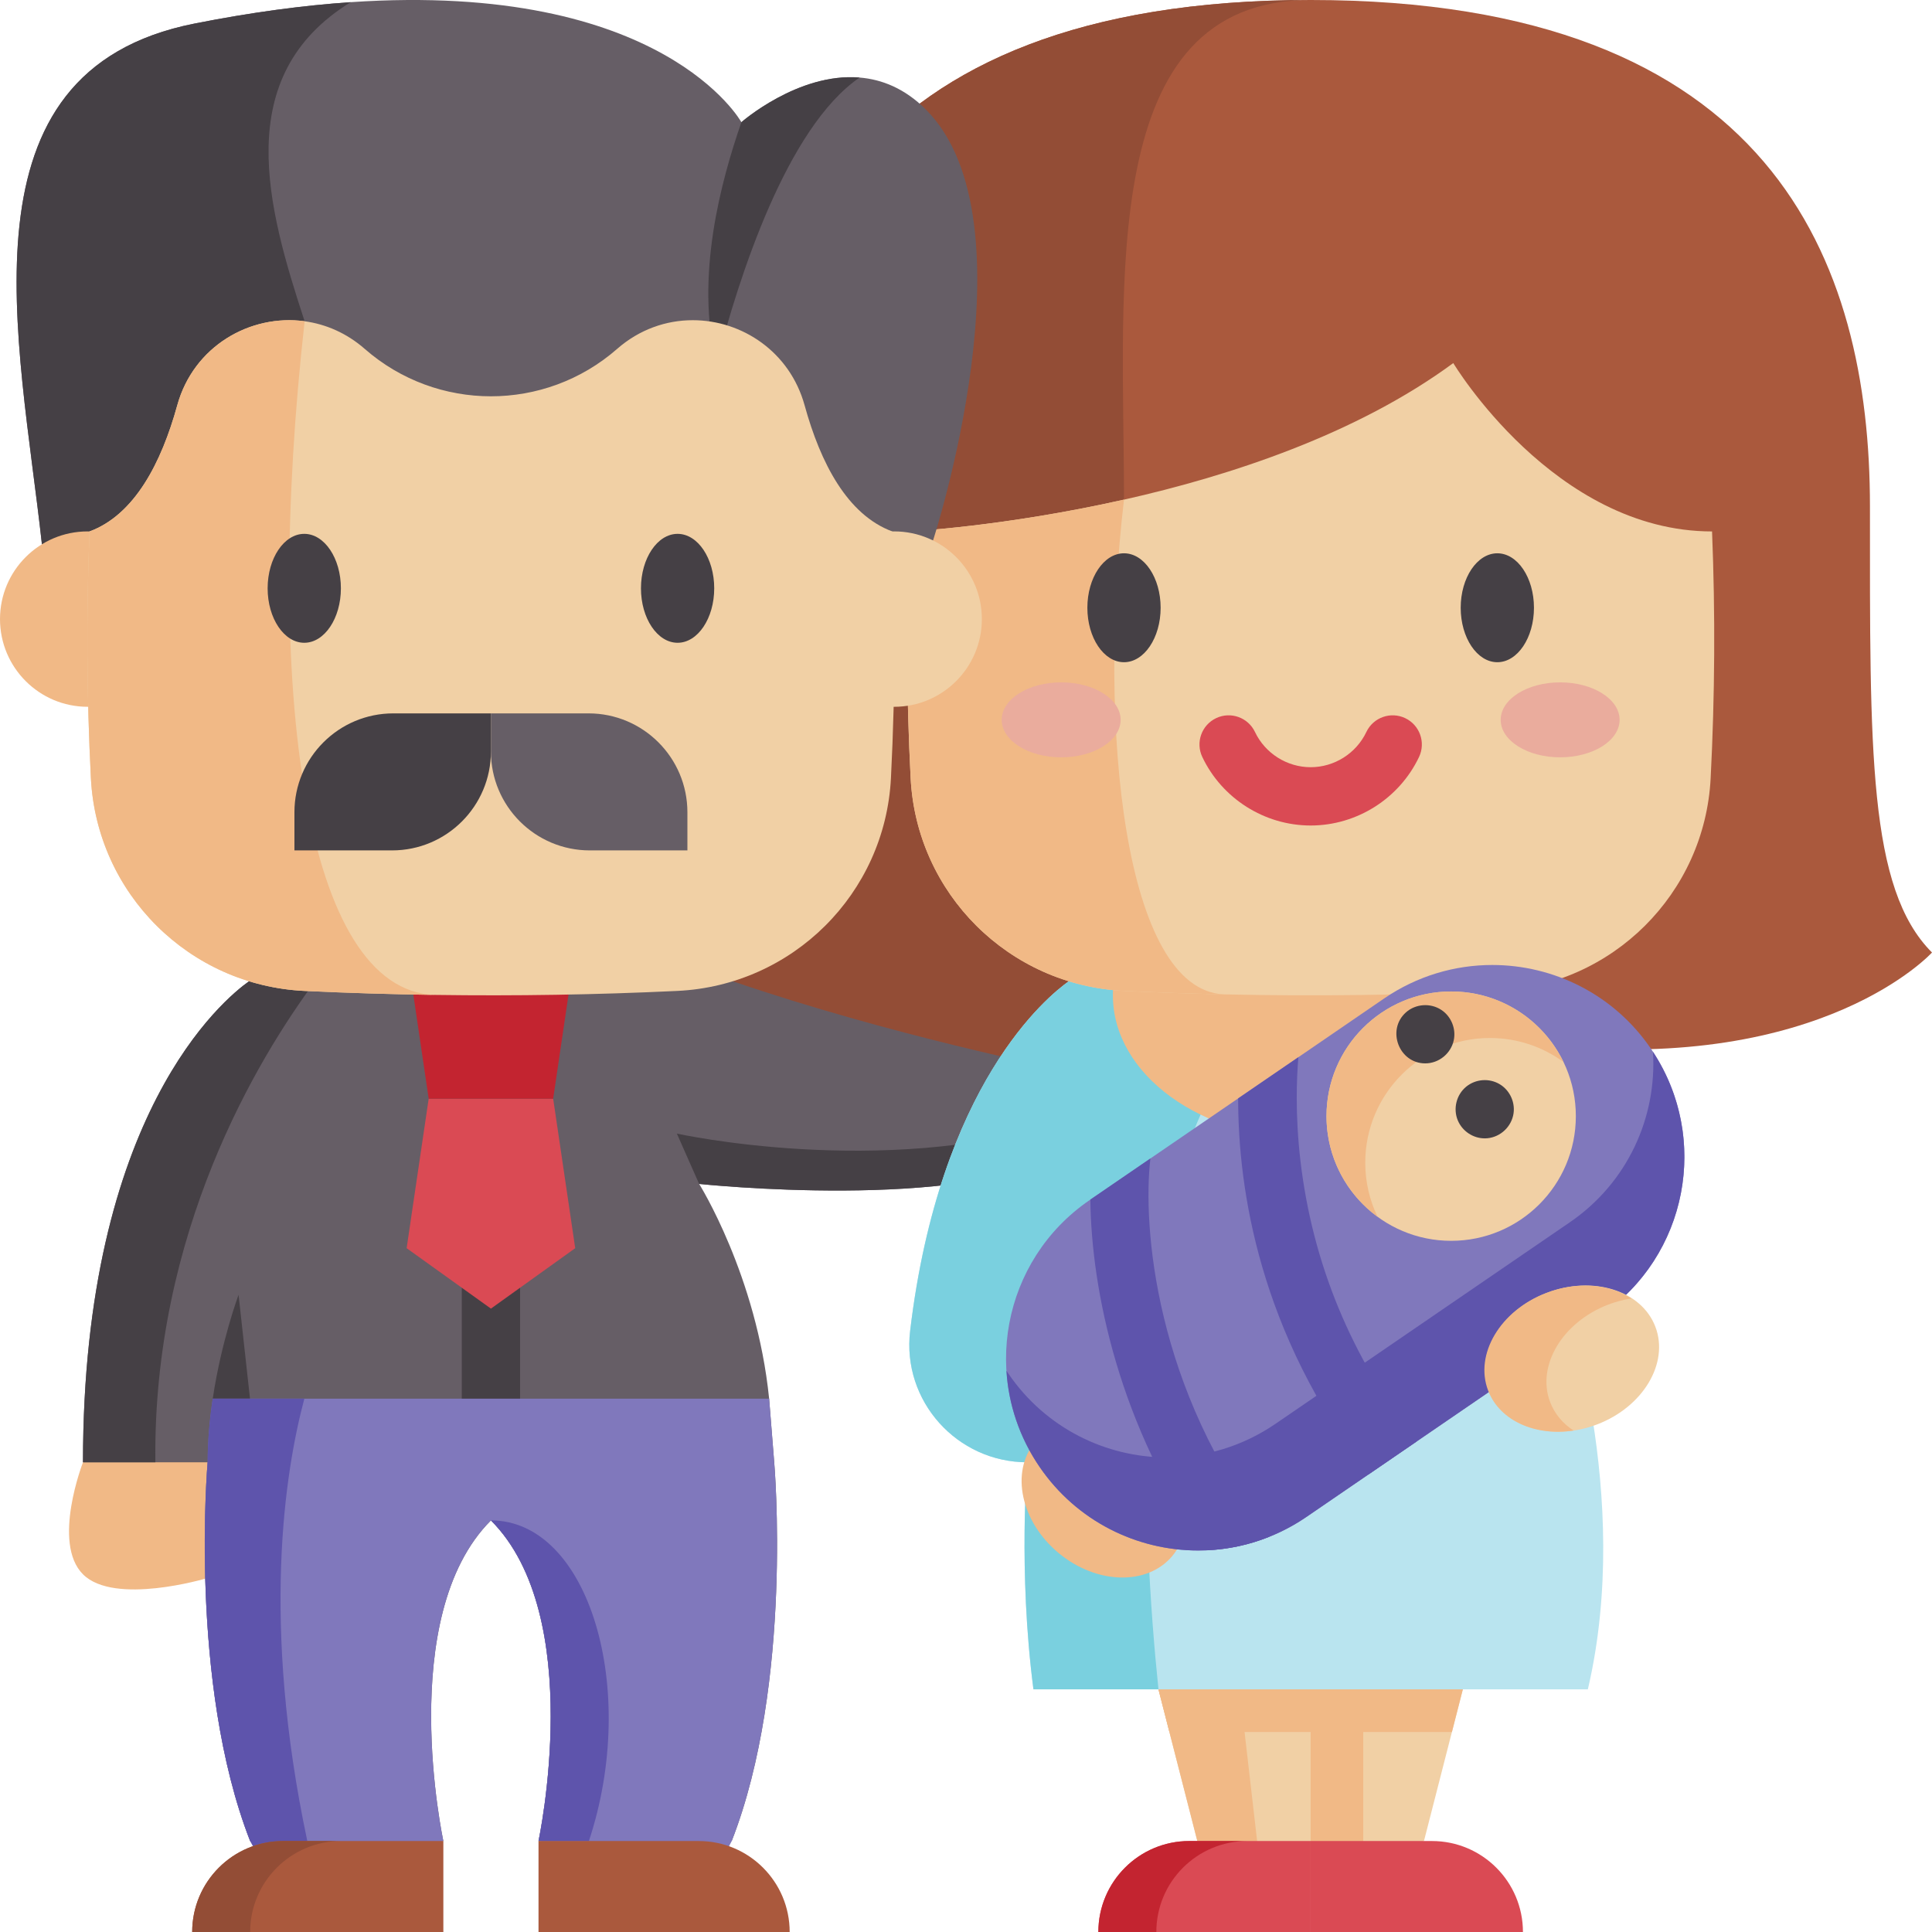<svg id="Capa_1" enable-background="new 0 0 512 512" height="512" viewBox="0 0 512 512" width="512" xmlns="http://www.w3.org/2000/svg"><path d="m512 252.425s-28.773 31.73-100.556 24.673h-128.206c-71.793 7.057-100.566-24.673-100.566-24.673 16.957-16.957 16.442-53.435 16.442-118.182s25.692-134.243 148.222-134.243 148.222 69.496 148.222 134.243-.515 101.226 16.442 118.182z" fill="#aa593d"/><path d="m297.867 132.409v144.689l-14.629 5.151c-71.793 7.057-100.566-29.824-100.566-29.824 16.957-16.957 16.442-53.435 16.442-118.182s25.692-134.243 148.222-134.243c-56.753 0-49.469 75.08-49.469 132.409z" fill="#934d36"/><path d="m54.586 418.305s-24.268 7.232-32.594-1.094 0-29.684 0-29.684l41.228-16.871z" fill="#f1b986"/><path d="m194.208 260.045c41.606 14.279 85.97 23.153 85.97 23.153l1.707 22.187c-26.283 15.815-96.604 8.369-96.604 8.369s15.251 24.286 18.546 56.902l1.347 16.87s5.12 58.381-11.264 100.366h-51.201s12.84-59.522-12.607-84.969c-25.447 25.447-12.607 84.969-12.607 84.969h-51.203c-16.384-41.985-11.264-100.366-11.264-100.366h-33.036c0-92.374 37.505-122.883 44.003-127.479" fill="#665e66"/><path d="m55.033 387.521c0-5.779.544-11.527 1.345-16.865 2.32-15.448 6.846-27.519 6.846-27.519l4.473 40.635" fill="#454045"/><path d="m122.377 318.983h15.453v61.981h-15.453z" fill="#454045"/><path d="m193.913 487.888-4.425 8.592-46.775-8.592s12.831-59.514-12.615-84.97c-25.446 25.456-12.605 84.97-12.605 84.97l-23.584 6.536-27.616-6.536c-16.382-41.982-11.26-100.367-11.26-100.367 0-5.779.544-11.527 1.345-16.865h147.451l1.345 16.865c-.001 0 5.121 58.385-11.261 100.367z" fill="#8078bc"/><path d="m83.515 260.045c-15.264 20.601-43.07 66.597-42.341 127.476h-19.185c0-92.371 37.507-122.877 44.004-127.476z" fill="#454045"/><path d="m81.441 487.888-12.054 5.652-3.107-5.652c-16.382-41.982-11.26-100.367-11.26-100.367 0-5.779.544-11.527 1.345-16.865h24.296c-5.153 19.277-11.527 59.299.78 117.232z" fill="#5e54ac"/><path d="m156.065 487.888h-13.365s12.841-59.514-12.605-84.97c25.97 0 39.324 44.713 25.97 84.97z" fill="#5e54ac"/><path d="m113.605 291.167h32.992l5.841 39.616-22.337 16.015-22.337-16.015z" fill="#da4a54"/><path d="m50.932 512h66.561v-24.108h-42.453c-13.315 0-24.108 10.794-24.108 24.108z" fill="#aa593d"/><path d="m90.41 487.888c-13.313 0-24.112 10.798-24.112 24.112h-15.366c0-13.313 10.788-24.112 24.101-24.112z" fill="#934d36"/><path d="m209.27 512h-66.561v-24.108h42.454c13.313 0 24.107 10.794 24.107 24.108z" fill="#aa593d"/><path d="m281.88 305.39c-26.28 15.813-96.6 8.365-96.6 8.365l-5.903-13.341s54.023 11.95 101.895-2.946z" fill="#454045"/><path d="m387.667 447.696-2.894 11.301-7.407 28.897-30.03 12.104-13.413-5.408-16.617-6.696-7.407-28.897-2.895-11.301 20.264-10.868 21.902-11.744z" fill="#f1d0a5"/><g fill="#f1b986"><path d="m333.923 494.59-16.617-6.696-10.302-40.198 20.264-10.868z"/><path d="m347.336 429.085h13.934v62.121h-13.934z"/><path d="m387.667 447.696-2.894 11.301h-74.874l-2.895-11.301 20.264-10.868 21.902-11.744z"/></g><path d="m414.219 343.14s18.67 52.897 6.579 104.556h-146.924c-4.121-31.565-1.607-60.173-1.607-60.173-18.669 0-33.282-16.265-31.075-34.803 7.8-65.492 36.443-88.711 42.046-92.672" fill="#b9e4ef"/><path d="m322.447 287.029c-23.303 39.744-19.872 117.842-15.442 160.667h-33.131c-4.121-31.565-1.607-60.173-1.607-60.173-18.669 0-33.282-16.265-31.075-34.803 7.8-65.492 36.443-88.711 42.046-92.672h42.268c2.607 8.757 2.256 17.915-3.059 26.981z" fill="#7ad0df"/><ellipse cx="347.336" cy="263.766" fill="#f1b986" rx="52.411" ry="38.058"/><path d="m453.341 206.222c-1.556 30.586-26.033 54.94-56.639 56.382-24.075 1.133-48.151 1.442-72.236.917-.031 0-.072 0-.103-.01-8.798-.185-17.595-.494-26.393-.907-30.596-1.442-55.074-25.796-56.639-56.382-1.123-21.799-1.236-43.587-.371-65.386h.01s25.147-1.277 56.897-8.427c28.217-6.346 61.646-17.338 87.267-36.19 0 0 26.723 44.617 68.579 44.617.875 21.799.751 43.587-.372 65.386z" fill="#f1d0a5"/><path d="m324.363 263.51c-8.798-.185-17.595-.494-26.393-.907-30.596-1.442-55.074-25.796-56.639-56.382-1.123-21.799-1.236-43.587-.371-65.386h.01s25.147-1.277 56.897-8.427v.01c-7.088 60.782.082 130 26.496 131.092z" fill="#f1b986"/><path d="m347.339 218.768c-12.21 0-23.483-7.129-28.717-18.161-1.83-3.855-.187-8.464 3.668-10.293 3.853-1.828 8.464-.188 10.292 3.668 2.691 5.67 8.483 9.334 14.758 9.334 6.274 0 12.066-3.664 14.758-9.334 1.829-3.855 6.44-5.496 10.293-3.667 3.855 1.83 5.497 6.438 3.667 10.293-5.238 11.032-16.51 18.16-28.719 18.16z" fill="#da4a54"/><path d="m297.871 146.628c-5.352 0-9.707 6.475-9.707 14.433 0 7.959 4.355 14.433 9.707 14.433 5.353 0 9.708-6.475 9.708-14.433s-4.355-14.433-9.708-14.433z" fill="#454045"/><path d="m396.807 146.628c-5.352 0-9.707 6.475-9.707 14.433 0 7.959 4.355 14.433 9.707 14.433 5.353 0 9.708-6.475 9.708-14.433s-4.355-14.433-9.708-14.433z" fill="#454045"/><ellipse cx="292.433" cy="397.408" fill="#f1b986" rx="18.658" ry="23.638" transform="matrix(.637 -.771 .771 .637 -200.187 369.556)"/><path d="m291.076 512h56.259v-24.108h-32.152c-13.313 0-24.107 10.794-24.107 24.108z" fill="#da4a54"/><path d="m330.554 487.888c-13.313 0-24.112 10.798-24.112 24.112h-15.366c0-13.313 10.788-24.112 24.101-24.112z" fill="#c32430"/><path d="m403.595 512h-56.259v-24.108h32.152c13.314 0 24.107 10.794 24.107 24.108z" fill="#da4a54"/><ellipse cx="413.455" cy="190.766" fill="#eaac9d" rx="15.759" ry="9.935"/><ellipse cx="281.221" cy="190.766" fill="#eaac9d" rx="15.759" ry="9.935"/><path d="m424.239 348.582-48.81 33.419-12.774 8.746-16.431 11.25c-3.142 2.153-6.439 3.904-9.838 5.254-5.357 2.163-10.951 3.338-16.555 3.595-.762.031-1.535.051-2.297.051-16.225 0-32.173-7.737-42.021-22.139-15.875-23.179-9.952-54.847 13.238-70.712l.206-.144 15.916-10.899 23.251-15.916 15.958-10.92 22.684-15.535c8.787-6.016 18.79-8.901 28.691-8.901 16.225 0 32.173 7.737 42.021 22.139 15.874 23.18 9.95 54.848-13.239 70.712z" fill="#8078bc"/><path d="m424.24 348.584-78.016 53.415c-8.787 6.016-18.79 8.901-28.691 8.901-16.225 0-32.173-7.737-42.021-22.139-5.378-7.85-8.252-16.668-8.798-25.518.185.288.371.577.567.855 9.859 14.392 25.806 22.139 42.031 22.139 9.9 0 19.903-2.885 28.691-8.901l78.016-53.415c15.329-10.498 23.117-27.887 22.036-45.173 15.143 23.097 9.086 54.167-13.815 69.836z" fill="#5e54ac"/><ellipse cx="416.446" cy="360.067" fill="#f1d0a5" rx="23.638" ry="18.658" transform="matrix(.934 -.358 .358 .934 -101.259 172.831)"/><path d="m410.814 371.604c1.206 3.132 3.379 5.666 6.191 7.5-10.116 1.556-19.563-2.565-22.633-10.58-3.688-9.622 3.204-21.211 15.401-25.878 8.221-3.152 16.751-2.349 22.561 1.463-2.029.299-4.079.834-6.119 1.617-12.187 4.667-19.089 16.256-15.401 25.878z" fill="#f1b986"/><circle cx="384.574" cy="295.791" fill="#f1d0a5" r="33.041"/><path d="m414.346 281.448c-5.47-4.007-12.197-6.367-19.491-6.367-18.255 0-33.048 14.793-33.048 33.048 0 5.141 1.175 10.003 3.266 14.34-8.211-6.006-13.537-15.721-13.537-26.671 0-18.255 14.793-33.048 33.038-33.048 13.104 0 24.425 7.633 29.772 18.698z" fill="#f1b986"/><path d="m375.429 382.001-12.774 8.746c-28.876-37.509-34.542-75.523-34.532-99.66l15.958-10.92c-.258 3.06-.433 6.686-.433 10.776 0 4.935.268 10.539.979 16.648 3.183 27.238 13.536 52.231 30.802 74.41z" fill="#5e54ac"/><path d="m336.385 407.251c-5.357 2.163-10.951 3.338-16.555 3.595-23.251-32.832-30.607-68.96-30.875-92.943l15.916-10.899c-2.091 17.678 1.093 61.245 31.514 100.247z" fill="#5e54ac"/><path d="m393.468 301.678c-3.093 0-5.953-1.918-7.14-4.77-1.289-3.096-.365-6.808 2.233-8.929 2.501-2.042 6.096-2.318 8.871-.657 2.818 1.687 4.301 5.11 3.564 8.318-.797 3.474-3.942 6.038-7.528 6.038z" fill="#454045"/><path d="m377.705 281.806c-6.97 0-10.308-8.868-5.132-13.499 2.582-2.31 6.538-2.574 9.418-.656 2.593 1.727 3.92 4.965 3.273 8.014-.748 3.528-3.941 6.141-7.559 6.141z" fill="#454045"/><path d="m146.597 291.167h-32.992l-5.841-39.616h44.674z" fill="#c32430"/><path d="m247.261 143.239-157.795.676-78.357.33c-5.972-54.54-23.31-125.368 40.388-137.991 15.293-3.033 29.065-4.833 41.443-5.678 82.911-5.627 103.535 31.811 103.535 31.811s15.006-13.181 31.321-11.837c5.897.482 11.972 2.873 17.566 8.466 29.502 29.504 1.899 114.223 1.899 114.223z" fill="#665e66"/><path d="m227.795 20.55c-19.382 13.316-32.064 53.161-37.936 75.873-5.745-23.134 1.276-48.599 6.616-64.035-.001-.001 15.004-13.182 31.32-11.838z" fill="#454045"/><path d="m80.73 85.134 8.736 58.78-78.357.33c-5.972-54.539-23.31-125.367 40.388-137.99 15.293-3.033 29.065-4.833 41.443-5.678 0 .008-.008.008-.008.008-31.896 19.619-22.045 54.565-12.202 84.55z" fill="#454045"/><path d="m23.735 140.836h95.075v46.472h-95.58c-12.835 0-23.23-10.416-23.23-23.241s10.395-23.241 23.231-23.241c.164 0 .339 0 .504.01z" fill="#f1b986"/><path d="m260.203 164.067c0 12.826-10.405 23.241-23.231 23.241h-86.01v-46.472h85.505c.165-.01.329-.01.505-.01 12.826 0 23.231 10.415 23.231 23.241z" fill="#f1d0a5"/><path d="m237.046 169.515c0 12.234-.313 24.477-.938 36.711-1.563 30.586-26.04 54.936-56.642 56.381-21.393 1.014-42.794 1.36-64.188 1.056h-.008c-11.516-.161-23.024-.515-34.54-1.056-30.594-1.445-55.071-25.795-56.642-56.381-1.115-21.799-1.234-43.589-.363-65.387h.008c11.93-4.419 19.027-18.157 23.243-33.433 4.326-15.673 19.34-24.24 33.754-22.272 5.619.769 11.153 3.143 15.918 7.317 9.573 8.381 21.511 12.572 33.45 12.572s23.885-4.191 33.458-12.572c5.931-5.196 13.037-7.596 20.033-7.596 13.054 0 25.719 8.365 29.639 22.551 4.208 15.276 11.305 29.014 23.243 33.433.389 9.564.575 19.12.575 28.676z" fill="#f1d0a5"/><path d="m115.27 263.663c-11.516-.161-23.024-.515-34.54-1.056-30.594-1.445-55.071-25.795-56.642-56.381-1.115-21.799-1.234-43.589-.363-65.387h.008c11.93-4.419 19.027-18.157 23.243-33.433 4.326-15.673 19.34-24.24 33.754-22.272-10.941 97.697 0 177.456 34.54 178.529z" fill="#f1b986"/><path d="m80.633 141.477c-5.352 0-9.707 6.475-9.707 14.433s4.355 14.433 9.707 14.433c5.353 0 9.708-6.475 9.708-14.433s-4.355-14.433-9.708-14.433z" fill="#454045"/><path d="m179.569 141.477c-5.353 0-9.708 6.475-9.708 14.433s4.355 14.433 9.708 14.433c5.352 0 9.707-6.475 9.707-14.433.001-7.958-4.354-14.433-9.707-14.433z" fill="#454045"/><path d="m78.027 225.366h25.859c14.477 0 26.213-11.736 26.213-26.213v-10.101h-25.859c-14.477 0-26.213 11.736-26.213 26.213z" fill="#454045"/><path d="m182.17 225.366h-25.859c-14.477 0-26.213-11.736-26.213-26.213v-10.101h25.859c14.477 0 26.213 11.736 26.213 26.213z" fill="#665e66"/></svg>